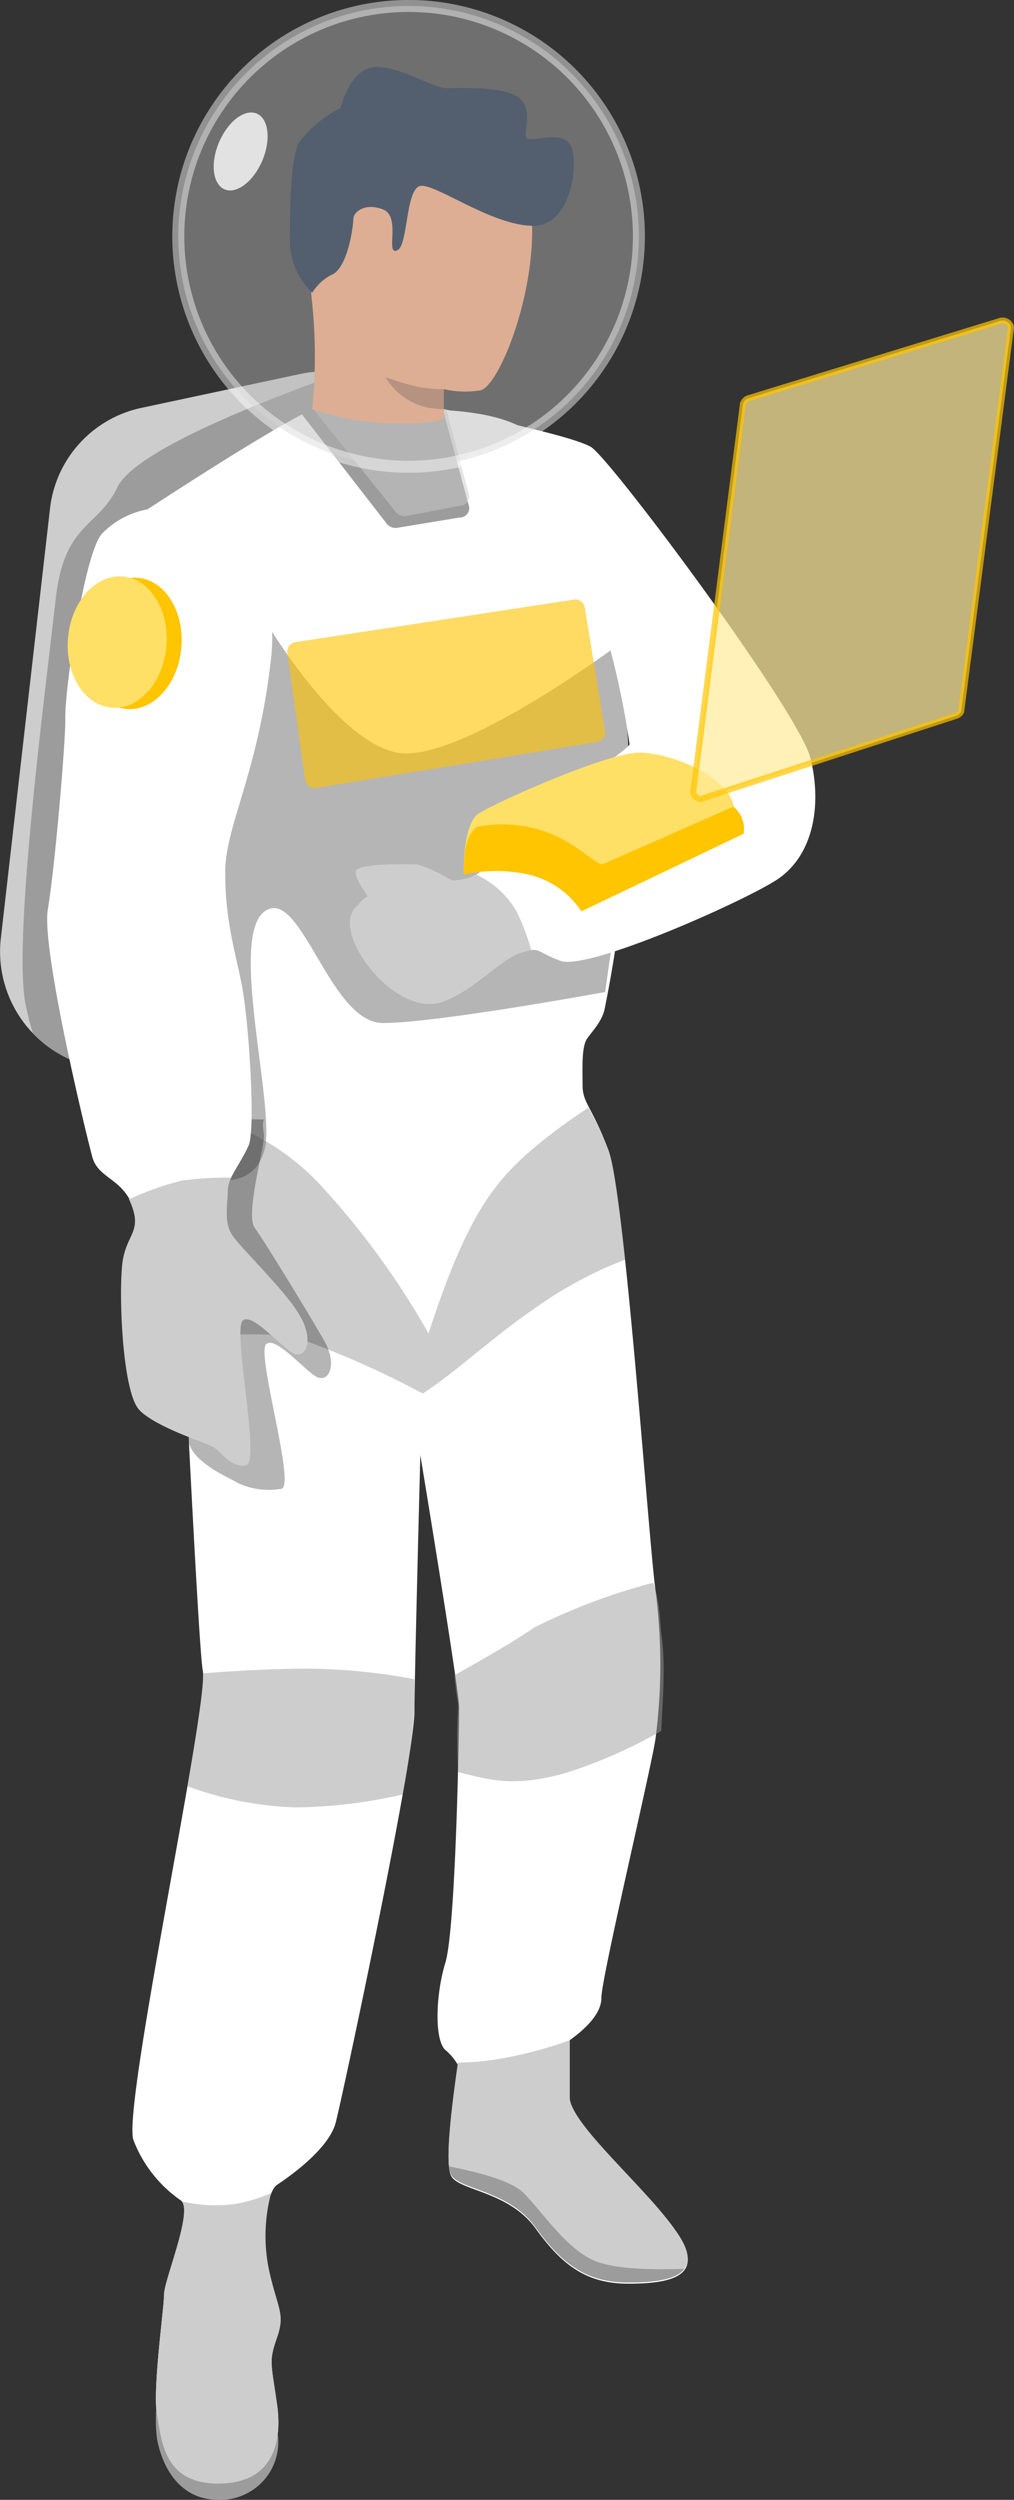 <svg xmlns="http://www.w3.org/2000/svg" width="129.89" height="320.081" viewBox="0 0 129.89 320.081">
  <rect x="0" y="0" width="129.89" height="320.081" fill="#333333" stroke="none"/>
  <g id="Ast2" transform="translate(0 0.769)">
    <path id="Caminho_180" data-name="Caminho 180" d="M57.907,61.632l-3.312-6.173a14.86,14.86,0,0,0-16.111-7.378L18.007,52.447a14.9,14.9,0,0,0-11.594,12.8L.089,120.5a15.11,15.11,0,0,0,9.636,15.659L33.967,144.9Z" transform="translate(0 -0.969)" fill="#cdcdcd"/>
    <path id="Caminho_181" data-name="Caminho 181" d="M46.136,102.573l-3.2-54.366-1.592.583Q17.8,57.467,15.1,62.461l-.084.165c-2.427,5.078-6.637,4.5-7.82,13.766L5.5,90.9c-1.57,13.756-3.4,31.93-2.235,37.845a36.745,36.745,0,0,0,.958,3.769,15.071,15.071,0,0,0,5.5,3.65l10.54,3.8,21.191-21.11Z" transform="translate(0 -0.969)" fill="#9c9c9c"/>
    <path id="Caminho_182" data-name="Caminho 182" d="M39.99,52.6C36.527,54.254,29.3,58.62,18.458,65.7c4.517,96.062,6.926,145.6,7.528,148.459.753,4.367-10.389,56.162-8.884,60.077a16.629,16.629,0,0,0,6.023,7.679c1.807,1.054-2.108,10.238-2.108,12.045s-1.506,12.2-.9,15.508.9,8.733,7.83,8.733,8.281-5.119,7.528-10.238c-.753-5.27-1.054-5.421,0-8.432s.151-3.614-.9-8.131c-1.2-4.667-.452-10.539.9-11.443s6.625-4.517,7.528-7.98,10.088-46.525,10.088-52.7c0-4.216.753-32.768.753-32.768s4.969,30.057,4.969,32.316c0,3.312-.452,28.909-1.807,32.824-1.2,4.065-1.355,9.636,0,10.991A7.352,7.352,0,0,1,58.66,264.6c-1.2,8.131-1.506,12.8-.9,14.154.9,1.957,7.378,1.957,10.841,6.775s6.625,7.077,11.895,7.077,10.088-.9,6.173-6.474c-3.764-5.571-13.7-13.853-13.7-17.316v-7.378q4.065-2.936,4.065-5.42c0-2.56,6.173-28.457,6.926-33.125a73.468,73.468,0,0,0,0-19.122c-.9-6.625-3.915-50.741-6.023-56.312s-3.312-6.023-3.312-8.281-.151-4.969.6-6.023,1.957-2.258,2.259-3.915,4.065-19.122,2.861-35.835-9.787-36.287-13.1-38.244c-2.258-1.355-5.42-2.108-9.636-2.409C49.475,50.941,43.453,50.941,39.99,52.6Z" transform="translate(0 -0.969)" fill="#fff"/>
    <path id="Caminho_183" data-name="Caminho 183" d="M79.438,82.583S58.725,98.1,50.831,96.563,33.892,79.549,33.892,79.549L19.539,119.374,26.7,151.069s5.8,1.76,7.2-3.712-4.629-27.123,0-30.467,8.293,14.3,15.151,14.3,28.467-3.973,28.467-3.973l4.338-30.65Z" transform="translate(0 -0.969)" fill="rgba(0,0,0,0.29)"/>
    <path id="Caminho_184" data-name="Caminho 184" d="M58.215,214.7c.151,2.108.476,3.512.476,3.964a72.059,72.059,0,0,0,0,8.438c3.764.9,7.046,2.108,14.123,0a63.577,63.577,0,0,0,11.895-5.27c.151-3.764.6-8.532,0-12.446-.151-1.205-.151-4.23-1.054-6.525a78.028,78.028,0,0,0-15.207,5.721C66.188,210.091,64.388,211.24,58.215,214.7Z" transform="translate(0 -0.969)" fill="#9c9c9c" opacity="0.5"/>
    <path id="Caminho_185" data-name="Caminho 185" d="M23.879,170.944c5.872.451,11.39-.461,15.154.894a118.846,118.846,0,0,1,15.11,6.785c3.764-2.346,9.189-7.383,13.924-10.593a51.463,51.463,0,0,1,12.018-6.546c-.81-6.972-1.4-12.373-2.152-14.029a37.817,37.817,0,0,0-2.58-5.42c-5.42,3.613-9.466,6.926-12.025,10.389-3.011,3.915-5.722,10.088-8.432,18.52a101.846,101.846,0,0,0-13.4-18.52C36.677,147,30.2,143.54,22.223,142.035,23.126,152.876,23.578,162.662,23.879,170.944Z" transform="translate(0 -0.969)" fill="rgba(112,112,112,0.69)" opacity="0.5"/>
    <path id="Caminho_186" data-name="Caminho 186" d="M21.018,156.79c.151.15.151.3.3.6,1.355,3.463-.452,3.764-1.054,7.077-.6,3.463,1.585,17.553,3.843,19.812,0,3.03,5.448,5.2,6.352,5.8a9.322,9.322,0,0,0,5.615.738c1.807-.452-3.312-17.466-1.957-18.52,1.2-1.054,4.818,3.313,6.474,4.216,1.656.753,2.71-1.807.753-4.969-1.807-3.161-7.518-12.5-8.723-14.153s1.195-10.1,1.195-11.759c0-.451-.3-1.491,0-2.093a39.38,39.38,0,0,0-6.023.3C25.987,144.293,23.578,155.585,21.018,156.79Z" transform="translate(0 -0.969)" fill="rgba(0,0,0,0.29)"/>
    <path id="Caminho_187" data-name="Caminho 187" d="M58.66,264.3h0c-1.2,8.281-1.506,12.949-.9,14.3.9,1.957,7.378,1.957,10.841,6.776s6.625,7.076,11.895,7.076,10.088-.9,6.173-6.474c-3.764-5.571-13.7-13.852-13.7-17.315v-7.228a51.531,51.531,0,0,1-7.528,2.108A34.568,34.568,0,0,1,58.66,264.3Z" transform="translate(0 -0.969)" fill="#cdcdcd"/>
    <path id="Caminho_188" data-name="Caminho 188" d="M57.757,278.6c.9,1.958,7.378,1.958,10.841,6.776s6.625,7.076,11.895,7.076l.813-.007c2.824-.057,5.389-.437,6.368-1.743q-8.784.311-11.853-1.184c-3.521-1.715-6.392-6.163-8.726-8.509q-1.91-1.92-9.571-3.42A3.567,3.567,0,0,0,57.757,278.6Z" transform="translate(0 -0.969)" fill="#9c9c9c"/>
    <path id="Caminho_189" data-name="Caminho 189" d="M20.115,312.477c.6,3.312,2.711,7.8,7.843,7.8a7.419,7.419,0,0,0,7.62-8.466c-.414,3.555-2.485,6.383-7.633,6.383-6.926,0-7.227-5.42-7.83-8.733a8.074,8.074,0,0,1-.1-.848A19.6,19.6,0,0,0,20.115,312.477Z" transform="translate(0 -0.969)" fill="#9c9c9c"/>
    <path id="Caminho_190" data-name="Caminho 190" d="M23.277,282.062c1.355,1.506-2.259,10.088-2.259,11.895s-1.506,12.2-.9,15.508.9,8.733,7.83,8.733,8.281-5.119,7.528-10.238c-.753-5.27-1.054-5.421,0-8.432s.15-3.614-.9-8.131a21.446,21.446,0,0,1,.151-10.389,21.759,21.759,0,0,1-4.366,1.355A18.83,18.83,0,0,1,23.277,282.062Z" transform="translate(0 -0.969)" fill="#cdcdcd"/>
    <path id="Caminho_191" data-name="Caminho 191" d="M25.987,214.457c.151,1.656-.753,7.378-1.957,14.455a43.826,43.826,0,0,0,13.852,2.71,64.117,64.117,0,0,0,13.7-1.656,98.619,98.619,0,0,0,1.506-10.841V215.21a76.157,76.157,0,0,0-13.4-1.355C36.225,213.855,31.708,214.006,25.987,214.457Z" transform="translate(0 -0.969)" fill="#9c9c9c" opacity="0.5"/>
    <path id="Caminho_192" data-name="Caminho 192" d="M65.285,54.4c4.367,1.054,8.733,2.108,10.389,3.011,2.409,1.355,26.651,33.878,28.156,39.9,1.506,6.173.3,12.647-4.517,15.659s-24.241,11.593-27.554,10.238c-3.312-1.2-2.409-1.806-4.969-1.054s-5.872,4.668-9.787,6.174c-6.173,2.762-15.207-9.185-11.142-12.2,1.2-1.807,5.462-2.861,6.667-3.162a11.161,11.161,0,0,1,5.228,0c1.807,0,4.065-.753,4.065-1.807a3.732,3.732,0,0,1,1.355-3.463c1.355-.753,17.466-11.443,17.466-12.2A105.549,105.549,0,0,0,75.722,75.4C71.356,62.907,67.694,55.759,65.285,54.4Z" transform="translate(0 -0.969)" fill="#fff"/>
    <path id="Caminho_193" data-name="Caminho 193" d="M58.359,113.185s-3.9-2.325-5.244-2.325-7.123-.126-7.521.851,2.478,4.525,2.478,4.525Z" transform="translate(0 -0.969)" fill="#cdcdcd"/>
    <path id="Caminho_194" data-name="Caminho 194" d="M61.275,112.3l-.222-.124a6.986,6.986,0,0,1-3.3.8,11.54,11.54,0,0,0-4.828-.1l-.4.1c-1.2.3-5.462,1.355-6.667,3.162-4.013,2.972,4.736,14.649,10.9,12.3l.242-.1c3.915-1.506,7.227-5.421,9.787-6.173l.515-.146a6.408,6.408,0,0,1,.763-.164l-.17-.556a31.218,31.218,0,0,0-1.721-4.4,11.6,11.6,0,0,0-4.9-4.587l-.222-.124Z" transform="translate(0 -0.969)" fill="#cdcdcd"/>
    <path id="Caminho_195" data-name="Caminho 195" d="M59.413,111.921a19.209,19.209,0,0,1,8.281,0,10.931,10.931,0,0,1,6.775,4.969l20.778-9.938a3.927,3.927,0,0,0-1.2-3.312c-.674-4.072-8.131-7.077-12.2-7.077s-18.971,6.625-20.778,7.98C60.015,105.6,59.413,108.006,59.413,111.921Z" transform="translate(0 -0.969)" fill="#ffe066" fill-rule="evenodd"/>
    <path id="Caminho_196" data-name="Caminho 196" d="M77.228,110.854l16.713-7.368a3.6,3.6,0,0,1,1.307,3.466L74.47,116.89a11.077,11.077,0,0,0-6.775-4.711,19.177,19.177,0,0,0-8.281,0c0-3.764.5-5.079,1.7-6.133C71.283,104.327,75.722,111,77.228,110.854Z" transform="translate(0 -0.969)" fill="#ffc501"/>
    <path id="Caminho_197" data-name="Caminho 197" d="M13.038,68.558a10.88,10.88,0,0,1,8.281-3.312c2.71,0,15.057,4.668,13.4,19.273-1.656,14.756-5.872,21.381-5.872,27.4s1.2,9.787,2.108,14.3,1.807,18.52.9,20.628S29,151.37,29,152.876c0,1.656-.6,3.764.6,5.42s5.42,5.571,7.378,8.883c1.807,3.162.9,5.873-.753,4.969-1.656-.753-5.27-5.27-6.474-4.216S32.01,186,30.2,186.452s-2.409-1.957-3.312-2.56-6.775-.9-8.883-3.011c-2.259-2.258-2.71-15.81-2.108-19.273s2.409-3.613,1.054-7.076-4.366-3.463-5.119-6.173-6.474-26.35-5.722-31.62c.9-5.269,2.259-21.079,2.259-24.391C8.22,88.884,10.78,71.118,13.038,68.558Z" transform="translate(0 -0.969)" fill="#fff"/>
    <path id="Caminho_198" data-name="Caminho 198" d="M16.5,153.779c.151.15.151.3.3.6,1.355,3.463-.452,3.764-1.054,7.077-.6,3.463-.151,17.014,2.108,19.272,2.108,2.259,8.689,4.231,9.593,4.833s2.3,2.7,4.109,2.244-1.807-17.466-.452-18.52c1.2-1.054,4.818,3.313,6.474,4.216,1.656.753,2.71-1.807.753-4.969-1.807-3.162-7.745-8.729-8.7-10.366s-.452-3.873-.452-5.529a3.922,3.922,0,0,1,.452-1.656,43.773,43.773,0,0,0-6.361.387A37.328,37.328,0,0,0,16.5,153.779Z" transform="translate(0 -0.969)" fill="#cdcdcd"/>
    <path id="Caminho_199" data-name="Caminho 199" d="M17.667,74.18c3.479.3,5.971,4.312,5.565,8.951S19.677,91.284,16.2,90.98s-5.971-4.312-5.565-8.951S14.188,73.876,17.667,74.18Z" transform="translate(0 -0.969)" fill="#ffc501"/>
    <path id="Caminho_200" data-name="Caminho 200" d="M15.747,74.012c3.479.3,5.971,4.312,5.565,8.951s-3.555,8.153-7.035,7.849S8.306,86.5,8.712,81.86,12.267,73.707,15.747,74.012Z" transform="translate(0 -0.969)" fill="#ffe066"/>
    <path id="Caminho_201" data-name="Caminho 201" d="M74.921,78.043a1.241,1.241,0,0,0-1.506-1.054L37.882,82.41a1.241,1.241,0,0,0-1.054,1.506l2.259,16.111a1.24,1.24,0,0,0,1.506,1.054l35.835-5.872A1.241,1.241,0,0,0,77.481,93.7Z" transform="translate(0 -0.969)" fill="#ffc501" opacity="0.61"/>
    <path id="Caminho_202" data-name="Caminho 202" d="M90.137,102.371l-.027.009-.026.013a1.04,1.04,0,0,1-.261.1.585.585,0,0,1-.13.011c-.613-.137-.958-.59-.867-1.046l0-.013,0-.013,6.321-49.363a1.07,1.07,0,0,1,.769-.9l.01,0,.01,0,32.317-9.92h.354c.613.137.959.59.868,1.046l0,.013,0,.013-6.323,48.784,0,.025v.025a.615.615,0,0,1-.183.383,1.129,1.129,0,0,1-.456.306h0Z" transform="translate(0 -0.969)" fill="#ffec99" stroke="#ffc501" stroke-width="0.768" opacity="0.7"/>
    <path id="Caminho_203" data-name="Caminho 203" d="M56.625,52.232l-15.869-.091-2.1,1.091L49.383,67.053a1.581,1.581,0,0,0,1.355.753l8.223-1.356h.151a1.205,1.205,0,0,0,.9-1.656Z" transform="translate(0 -0.969)" fill="#9c9c9c"/>
    <path id="Caminho_204" data-name="Caminho 204" d="M57.154,52.6H40.14L50.529,65.546a1.581,1.581,0,0,0,1.355.753l7.077-1.355h.151a1.205,1.205,0,0,0,.9-1.656Z" transform="translate(0 -0.969)" fill="#cdcdcd" fill-rule="evenodd" opacity="0.5"/>
    <path id="Caminho_205" data-name="Caminho 205" d="M50.831,54.4A34.808,34.808,0,0,1,39.99,52.6a67.007,67.007,0,0,0,0-13.551c-.6-5.119-1.054-23.639,6.324-25.6,7.378-2.108,16.562.9,20.025,7.528,5.119,9.636-1.807,28.608-4.818,29.21a12.531,12.531,0,0,1-4.668-.151v3.614C56.4,54.254,54.444,54.4,50.831,54.4Z" transform="translate(0 -0.969)" fill="#ffa877"/>
    <path id="Caminho_206" data-name="Caminho 206" d="M49.383,48.489a8.235,8.235,0,0,0,4.486,3.651,9.5,9.5,0,0,0,2.986.437l0-2.54.33.047-.028-.049a18.312,18.312,0,0,1-3.575-.3A32.707,32.707,0,0,1,49.383,48.489Z" transform="translate(0 -0.969)" fill="rgba(0,0,0,0.29)"/>
    <path id="Caminho_207" data-name="Caminho 207" d="M73.115,18.871c1.054,2.108.151,10.239-4.818,10.239-5.119,0-12.045-5.119-14.3-5.119-2.108,0-1.656,7.83-3.162,8.281-1.506.6.6-4.366-1.807-5.27s-3.764.452-3.764,1.2-.6,5.872-2.56,7.077a6.2,6.2,0,0,0-2.71,2.409,9.381,9.381,0,0,1-2.861-6.324c0-3.463,0-10.991,1.2-12.949a14.863,14.863,0,0,1,5.27-4.366c1.054-3.614,2.71-5.27,4.668-5.27,3.162,0,7.227,2.71,8.883,2.71s7.679-.3,9.486,1.355c1.807,1.807.151,4.668.9,5.119S72.061,16.763,73.115,18.871Z" transform="translate(0 -0.969)" fill="#001731"/>
    <path id="Caminho_208" data-name="Caminho 208" d="M22.84,30.464a29.5,29.5,0,1,0,29.5-29.5A29.5,29.5,0,0,0,22.84,30.464Z" transform="translate(0 -0.969)" fill="#b5b5b5" stroke="#fff" stroke-width="1.537" opacity="0.46"/>
    <path id="Caminho_209" data-name="Caminho 209" d="M33.6,20.77c1.137-2.679.818-5.378-.713-6.027s-3.694,1-4.831,3.674-.818,5.378.713,6.028S32.459,23.449,33.6,20.77Z" transform="translate(0 -0.969)" fill="#fff" fill-rule="evenodd" opacity="0.8"/>
  </g>
</svg>

